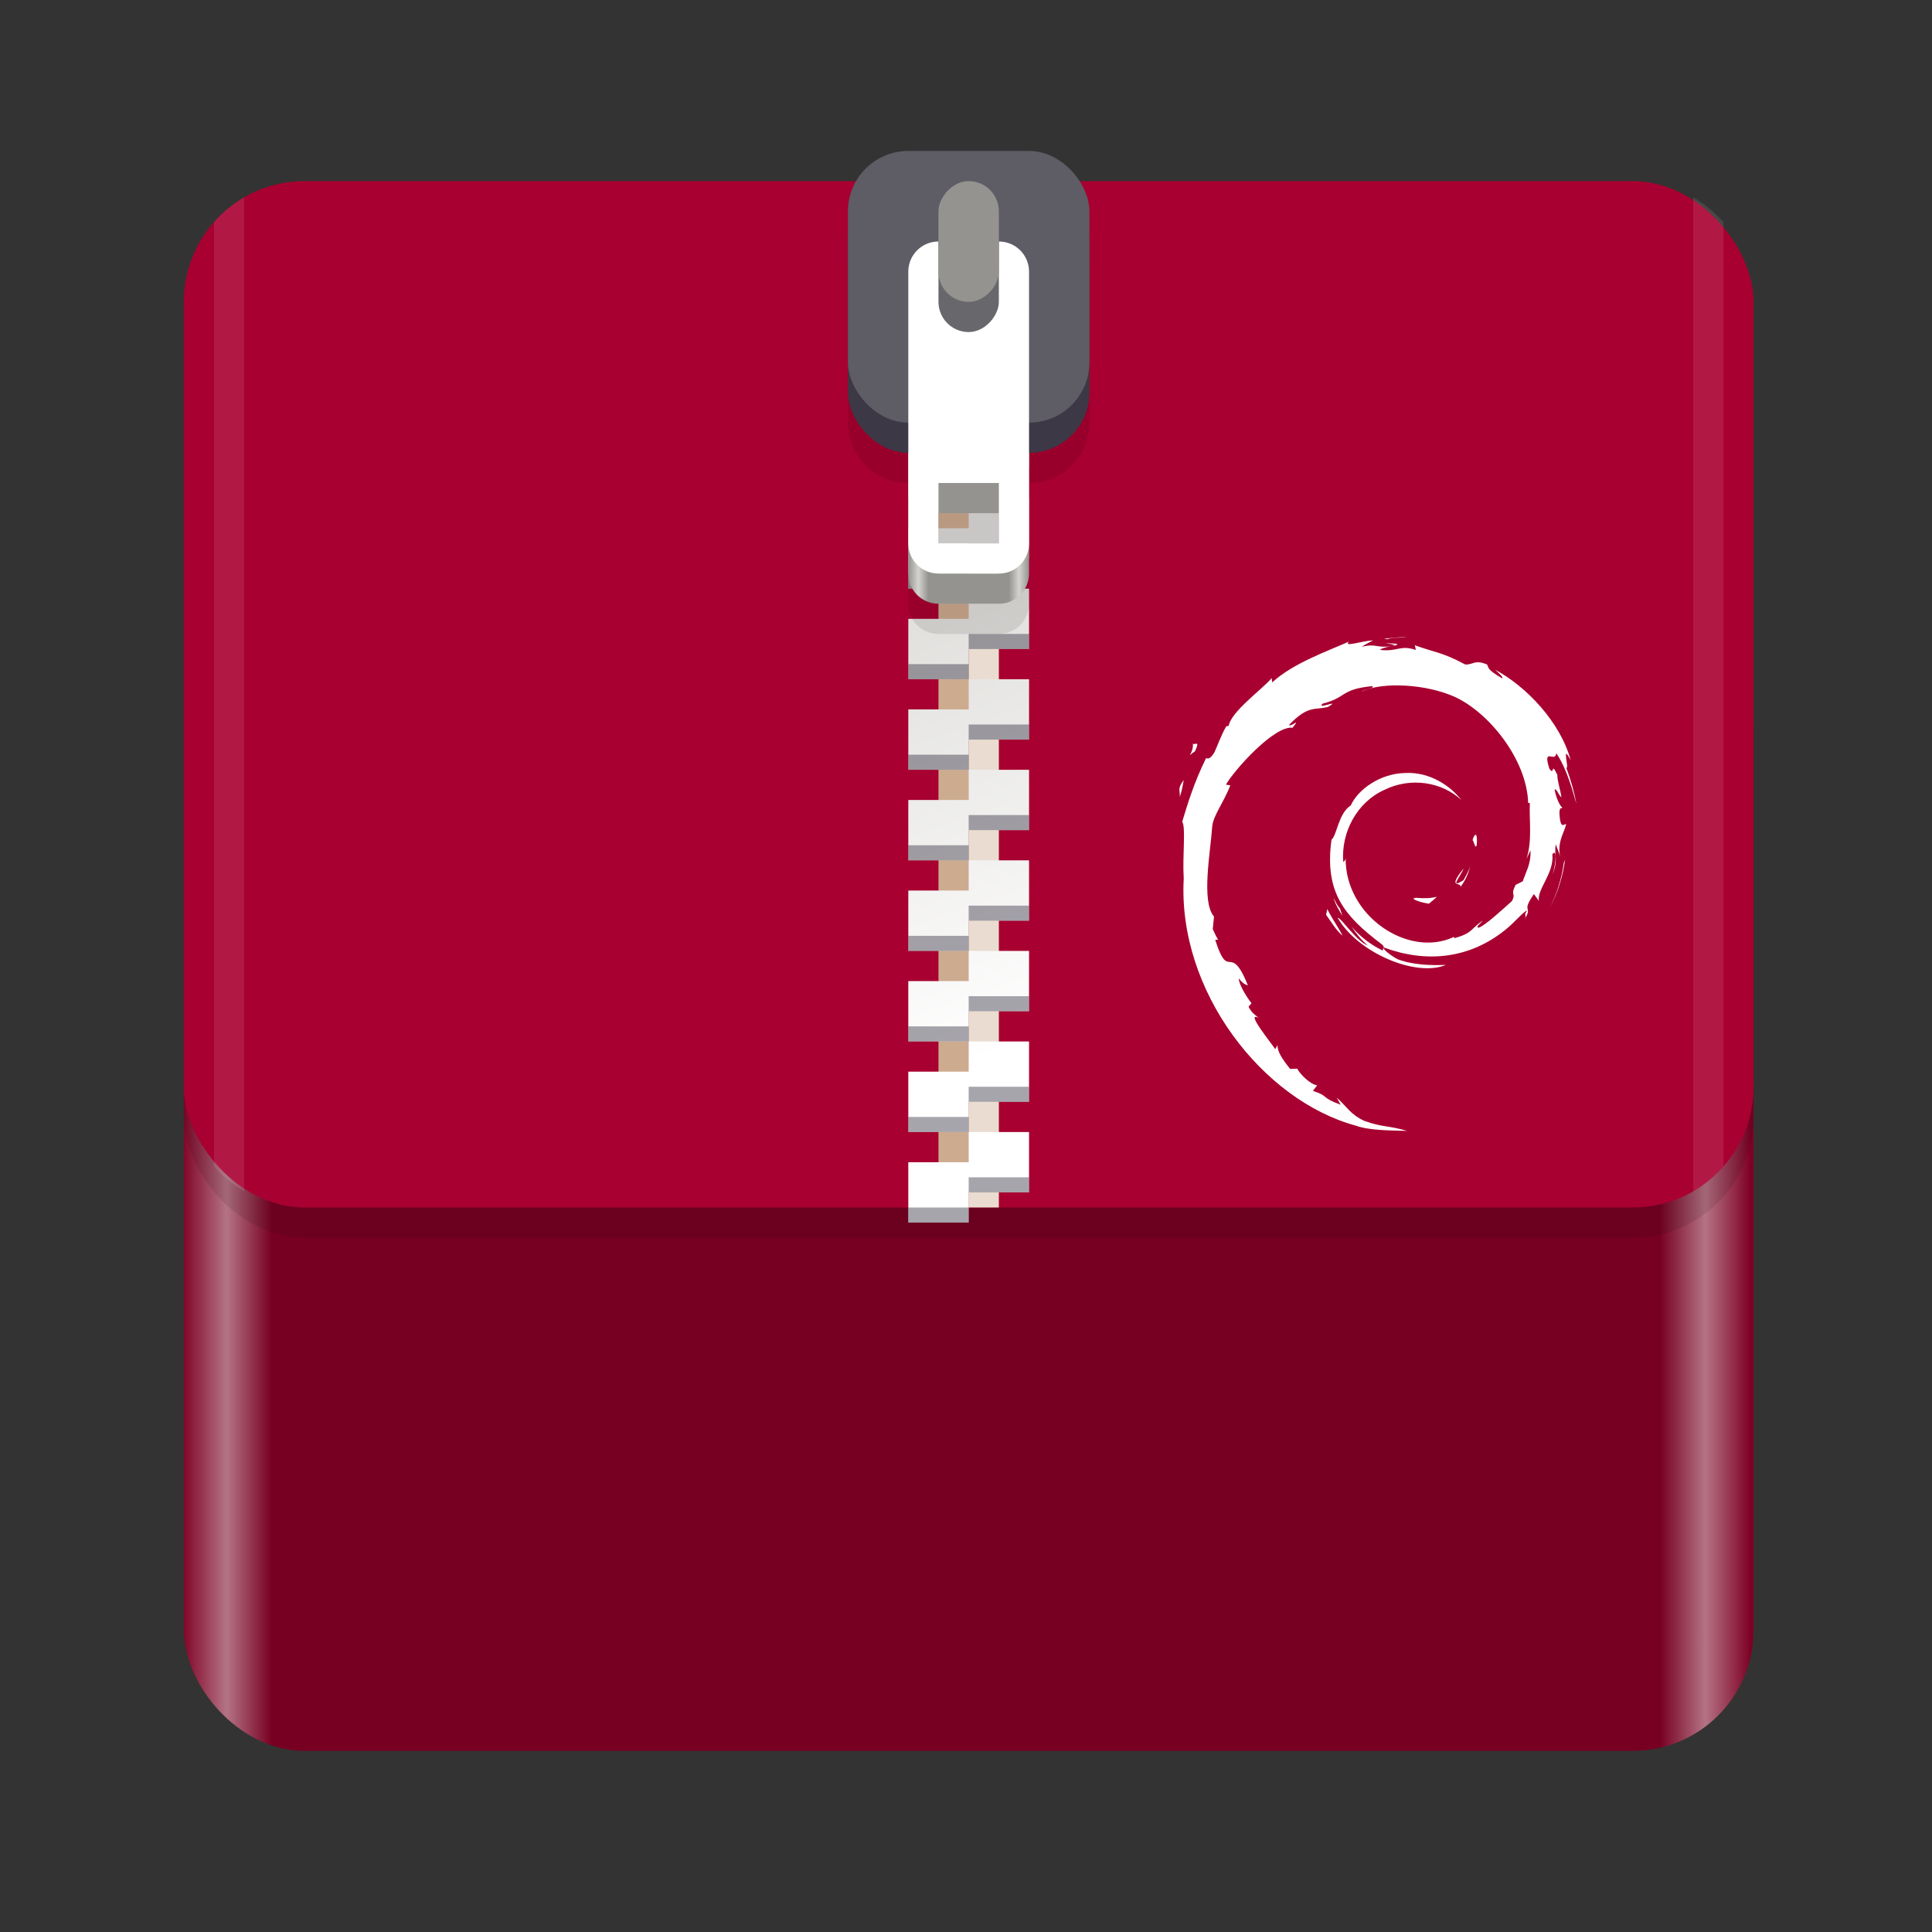 <?xml version="1.0" encoding="UTF-8" standalone="no"?>
<svg
   xmlns:dc="http://purl.org/dc/elements/1.1/"
   xmlns:cc="http://creativecommons.org/ns#"
   xmlns:rdf="http://www.w3.org/1999/02/22-rdf-syntax-ns#"
   xmlns:svg="http://www.w3.org/2000/svg"
   xmlns="http://www.w3.org/2000/svg"
   xmlns:sodipodi="http://sodipodi.sourceforge.net/DTD/sodipodi-0.dtd"
   xmlns:inkscape="http://www.inkscape.org/namespaces/inkscape"
   id="svg11300"
   width="128"
   height="128"
   style="enable-background:new"
   version="1.0"
   viewBox="0 0 128 128"
   sodipodi:docname="deb.svg"
   inkscape:version="0.92.3 (2405546, 2018-03-11)">
  <rect x="0" y="0" width="128" height="128" fill="#333333" stroke="none"/>
  <sodipodi:namedview
     pagecolor="#ffffff"
     bordercolor="#666666"
     borderopacity="1"
     objecttolerance="10"
     gridtolerance="10"
     guidetolerance="10"
     inkscape:pageopacity="0"
     inkscape:pageshadow="2"
     inkscape:window-width="1920"
     inkscape:window-height="1009"
     id="namedview43"
     showgrid="false"
     inkscape:zoom="1.84375"
     inkscape:cx="64"
     inkscape:cy="64"
     inkscape:window-x="0"
     inkscape:window-y="34"
     inkscape:window-maximized="1"
     inkscape:current-layer="svg11300" />
  <title
     id="title4162">Adwaita Icon Template</title>
  <defs
     id="defs3">
    <linearGradient
       id="linearGradient1329"
       x1="11.823"
       x2="115.82"
       y1="268"
       y2="268"
       gradientUnits="userSpaceOnUse">
      <stop
         id="stop1345"
         style="stop-color:#7e0024;stop-opacity:1"
         offset="0" />
      <stop
         id="stop1347"
         style="stop-color:#b47385;stop-opacity:1"
         offset=".029" />
      <stop
         id="stop1349"
         style="stop-color:#770022;stop-opacity:1"
         offset=".058" />
      <stop
         id="stop1351"
         style="stop-color:#770022;stop-opacity:1"
         offset=".942" />
      <stop
         id="stop1353"
         style="stop-color:#b47385;stop-opacity:1"
         offset=".971" />
      <stop
         id="stop1355"
         style="stop-color:#7e0024;stop-opacity:1"
         offset="1" />
    </linearGradient>
    <linearGradient
       id="linearGradient1610"
       x1="70.586"
       x2="60"
       y1="53.255"
       y2="23"
       gradientTransform="translate(0,170)"
       gradientUnits="userSpaceOnUse">
      <stop
         id="stop1652"
         style="stop-color:#fff"
         offset="0" />
      <stop
         id="stop1654"
         style="stop-color:#deddda"
         offset="1" />
    </linearGradient>
    <linearGradient
       id="linearGradient1612"
       x1="60"
       x2="68"
       y1="268"
       y2="268"
       gradientUnits="userSpaceOnUse">
      <stop
         id="stop1258"
         style="stop-color:#949390"
         offset="0" />
      <stop
         id="stop1260"
         style="stop-color:#d5d3cf"
         offset=".083" />
      <stop
         id="stop1262"
         style="stop-color:#949390"
         offset=".167" />
      <stop
         id="stop1264"
         style="stop-color:#949390"
         offset=".833" />
      <stop
         id="stop1266"
         style="stop-color:#d5d3cf"
         offset=".917" />
      <stop
         id="stop1268"
         style="stop-color:#949390"
         offset="1" />
    </linearGradient>
  </defs>
  <g
     id="layer1"
     transform="translate(0,-172)">
    <g
       id="g1149-5"
       transform="translate(.177)"
       style="enable-background:new">
      <rect
         id="rect1000-3-4"
         x="12"
         y="212"
         width="104"
         height="76"
         rx="8"
         ry="8"
         style="enable-background:new;fill:url(#linearGradient1329)" />
      <rect
         id="rect1299"
         x="12"
         y="186"
         width="104"
         height="68"
         rx="8"
         ry="8"
         style="enable-background:new;opacity:.1" />
      <rect
         id="rect1000-3-9-7"
         x="12"
         y="184"
         width="104"
         height="68"
         rx="8"
         ry="8"
         style="enable-background:new;fill:#a80030;fill-opacity:1" />
      <rect
         id="rect1076-65"
         x="62"
         y="192"
         width="2"
         height="60"
         style="fill:#cdab8f;paint-order:normal" />
      <rect
         id="rect1076-6-69"
         transform="scale(1,-1)"
         x="64"
         y="-252"
         width="2"
         height="60"
         style="enable-background:new;fill:#eadcd0;paint-order:normal" />
      <g
         id="g1135-3"
         transform="translate(0,17)"
         style="enable-background:new">
        <path
           id="rect5175-2-7"
           d="m60 178v4h4v-2h4v-2h-4zm4 4v2h-4v4h4v-2h4v-4zm0 6v2h-4v4h4v-2h4v-4zm0 6v2h-4v4h4v-2h4v-2-2zm0 6v2h-4v4h4v-2h4v-4zm0 6v2h-4v4h4v-2h4v-4zm0 6v2h-4v4h4v-2h4v-2-2zm0 6v2h-4v4h4v-2h4v-4zm0 6v2h-4v4h4v-2h4v-4zm0 6v2h-4v4h4v-2h4v-2-2z"
           style="fill:url(#linearGradient1610);paint-order:normal" />
        <path
           id="path1183-4"
           d="m64 179v1h4v-1zm-4 2v1h4v-1zm4 4v1h4v-1zm-4 2v1h4v-1zm4 4v1h4v-1zm-4 2v1h4v-1zm4 4v1h4v-1zm-4 2v1h4v-1zm4 4v1h4v-1zm-4 2v1h4v-1zm4 4v1h4v-1zm-4 2v1h4v-1zm4 4v1h4v-1zm-4 2v1h4v-1zm4 4v1h4v-1zm-4 2v1h4v-1zm4 4v1h4v-1zm-4 2v1h4v-1zm4 4v1h4v-1zm-4 2v1h4v-1z"
           style="fill:#241f31;opacity:.4;paint-order:normal" />
      </g>
      <path
         id="path1340-5-4"
         d="m60 186c-2.216 0-4 1.784-4 4v10c0 2.216 1.784 4 4 4v8c0 1.108 0.892 2 2 2h4c1.108 0 2-0.892 2-2v-8c2.216 0 4-1.784 4-4v-10c0-2.216-1.784-4-4-4zm2 22h4v4h-4z"
         style="enable-background:new;opacity:.1" />
      <g
         id="g1352-52"
         transform="translate(0,-66)"
         style="enable-background:new">
        <path
           id="path1340-5"
           d="m62 258c-1.108 0-2 0.892-2 2v16c0 1.108 0.892 2 2 2h4c1.108 0 2-0.892 2-2v-16c0-1.108-0.892-2-2-2zm0 14h4v4h-4z"
           style="fill:url(#linearGradient1612)" />
        <rect
           id="rect1051-6-7-4"
           x="56"
           y="250"
           width="16"
           height="18"
           rx="4"
           ry="4"
           style="enable-background:new;fill:#3d3846" />
        <rect
           id="rect1051-6-74"
           x="56"
           y="248"
           width="16"
           height="18"
           rx="4"
           ry="4"
           style="enable-background:new;fill:#5e5c64" />
        <path
           id="rect1335-4"
           d="m62 254c-1.108 0-2 0.892-2 2v18c0 1.108 0.892 2 2 2h4c1.108 0 2-0.892 2-2v-18c0-1.108-0.892-2-2-2zm0 16h4v4h-4z"
           style="fill:#fff" />
        <rect
           id="rect5037-3-3"
           transform="scale(1,-1)"
           x="62"
           y="-260"
           width="4"
           height="10"
           rx="2"
           ry="2"
           style="enable-background:new;fill:#68676b;paint-order:normal" />
        <rect
           id="rect1089-0"
           transform="scale(1,-1)"
           x="62"
           y="-258"
           width="4"
           height="8"
           rx="2"
           ry="2"
           style="enable-background:new;fill:#949390;paint-order:normal" />
      </g>
      <path
         id="rect1236"
         transform="translate(-.177 172)"
         d="m16.178 13.072c-0.755 0.435-1.428 0.99-2 1.639v62.578c0.572 0.649 1.245 1.204 2 1.639z"
         style="fill:#fff;opacity:.1;paint-order:normal" />
      <path
         id="rect1236-3"
         transform="translate(-.177 172)"
         d="m112.18 13.072v65.855c0.755-0.436 1.428-0.991 2-1.641v-62.574c-0.572-0.649-1.245-1.205-2-1.641z"
         style="enable-background:new;fill:#fff;opacity:.1;paint-order:normal" />
    </g>
  </g>
  <g
     transform="matrix(0.363,0,0,0.363,71.723,42.189)"
     style="display:inline;fill:#ffffff;fill-opacity:1;stroke-width:0.25;enable-background:new"
     id="g60">
    <path
       inkscape:connector-curvature="0"
       d="m 60.969,47.645 c -1.494,0.02 0.281,0.768 2.232,1.069 0.541,-0.422 1.027,-0.846 1.463,-1.26 -1.213,0.297 -2.449,0.304 -3.695,0.191"
       style="fill:#ffffff;fill-opacity:1"
       id="path36" />
    <path
       inkscape:connector-curvature="0"
       d="m 68.986,45.646 c 0.893,-1.229 1.541,-2.573 1.77,-3.963 -0.201,0.99 -0.736,1.845 -1.244,2.749 -2.793,1.759 -0.264,-1.044 -0.002,-2.111 -3.002,3.783 -0.414,2.268 -0.524,3.325"
       style="fill:#ffffff;fill-opacity:1"
       id="path38" />
    <path
       inkscape:connector-curvature="0"
       d="m 71.949,37.942 c 0.182,-2.691 -0.529,-1.839 -0.768,-0.814 0.278,0.146 0.499,1.898 0.768,0.814"
       style="fill:#ffffff;fill-opacity:1"
       id="path40" />
    <path
       inkscape:connector-curvature="0"
       d="m 55.301,1.163 c 0.798,0.142 1.724,0.252 1.591,0.443 0.876,-0.193 1.073,-0.367 -1.591,-0.443"
       style="fill:#ffffff;fill-opacity:1"
       id="path42" />
    <path
       inkscape:connector-curvature="0"
       d="M 56.893,1.606 56.332,1.723 56.855,1.675 56.893,1.606"
       style="fill:#ffffff;fill-opacity:1"
       id="path44" />
    <path
       inkscape:connector-curvature="0"
       d="m 81.762,38.962 c 0.09,2.416 -0.705,3.59 -1.424,5.666 l -1.293,0.643 c -1.057,2.054 0.105,1.304 -0.652,2.937 -1.652,1.467 -5.006,4.589 -6.08,4.875 -0.785,-0.017 0.531,-0.926 0.703,-1.281 -2.209,1.516 -1.773,2.276 -5.152,3.199 L 67.766,54.78 c -8.33,3.92 -19.902,-3.847 -19.75,-14.443 -0.088,0.672 -0.253,0.504 -0.437,0.774 -0.43,-5.451 2.518,-10.926 7.49,-13.165 4.863,-2.406 10.564,-1.42 14.045,1.829 -1.912,-2.506 -5.721,-5.163 -10.232,-4.917 -4.421,0.072 -8.558,2.881 -9.938,5.932 -2.264,1.425 -2.528,5.496 -3.514,6.242 -1.329,9.76 2.497,13.975 8.97,18.936 1.016,0.686 0.286,0.791 0.422,1.313 -2.15,-1.006 -4.118,-2.526 -5.738,-4.387 0.86,1.257 1.787,2.479 2.986,3.439 -2.029,-0.685 -4.738,-4.913 -5.527,-5.085 3.495,6.258 14.178,10.975 19.775,8.634 -2.59,0.096 -5.879,0.053 -8.787,-1.022 -1.225,-0.629 -2.884,-1.93 -2.587,-2.173 7.636,2.851 15.522,2.158 22.128,-3.137 1.682,-1.31 3.518,-3.537 4.049,-3.567 -0.799,1.202 0.137,0.578 -0.477,1.639 1.672,-2.701 -0.729,-1.1 1.73,-4.664 l 0.908,1.25 c -0.34,-2.244 2.785,-4.966 2.467,-8.512 0.717,-1.084 0.799,1.168 0.039,3.662 1.055,-2.767 0.279,-3.212 0.549,-5.496 0.291,0.768 0.678,1.583 0.875,2.394 -0.688,-2.675 0.703,-4.503 1.049,-6.058 -0.342,-0.15 -1.061,1.182 -1.227,-1.976 0.025,-1.372 0.383,-0.719 0.52,-1.057 -0.268,-0.155 -0.975,-1.207 -1.404,-3.224 0.309,-0.475 0.832,1.229 1.256,1.298 -0.273,-1.603 -0.742,-2.826 -0.762,-4.057 -1.24,-2.59 -0.439,0.346 -1.443,-1.112 -1.32,-4.114 1.094,-0.955 1.258,-2.823 1.998,2.895 3.137,7.385 3.662,9.244 -0.4,-2.267 -1.045,-4.464 -1.834,-6.589 0.609,0.257 -0.979,-4.663 0.791,-1.405 C 87.189,15.552 81,9.062 75.305,6.018 76,6.655 76.879,7.455 76.565,7.581 73.731,5.896 74.229,5.763 73.823,5.051 71.518,4.112 71.364,5.128 69.839,5.053 65.489,2.745 64.651,2.99 60.648,1.546 L 60.83,2.398 C 57.949,1.438 57.473,2.76 54.36,2.4 54.171,2.253 55.358,1.864 56.336,1.723 53.55,2.091 53.68,1.173 50.954,1.824 51.625,1.353 52.337,1.04 53.053,0.64 50.782,0.778 47.629,1.962 48.602,0.884 44.897,2.538 38.316,4.859 34.623,8.322 L 34.507,7.546 c -1.692,2.031 -7.379,6.066 -7.832,8.699 l -0.453,0.105 c -0.879,1.491 -1.45,3.18 -2.148,4.713 -1.151,1.963 -1.688,0.756 -1.524,1.064 -2.265,4.592 -3.392,8.45 -4.363,11.616 0.692,1.035 0.017,6.232 0.278,10.391 -1.136,20.544 14.418,40.489 31.42,45.093 2.492,0.893 6.197,0.861 9.349,0.949 -3.718,-1.064 -4.198,-0.563 -7.822,-1.826 -2.613,-1.232 -3.185,-2.637 -5.037,-4.244 l 0.733,1.295 c -3.63,-1.285 -2.111,-1.59 -5.065,-2.525 l 0.783,-1.021 c -1.177,-0.09 -3.117,-1.982 -3.647,-3.033 l -1.288,0.051 c -1.546,-1.906 -2.371,-3.283 -2.31,-4.35 l -0.416,0.742 c -0.471,-0.809 -5.691,-7.158 -2.983,-5.68 -0.503,-0.458 -1.172,-0.747 -1.897,-2.066 l 0.551,-0.629 c -1.301,-1.677 -2.398,-3.826 -2.314,-4.542 0.695,0.938 1.177,1.114 1.655,1.275 -3.291,-8.164 -3.476,-0.449 -5.967,-8.31 l 0.526,-0.042 c -0.403,-0.611 -0.65,-1.27 -0.974,-1.919 l 0.23,-2.285 c -2.368,-2.736 -0.662,-11.645 -0.319,-16.53 0.235,-1.986 1.977,-4.101 3.3,-7.418 l -0.806,-0.138 c 1.542,-2.688 8.802,-10.799 12.166,-10.383 1.629,-2.046 -0.324,-0.008 -0.643,-0.522 3.579,-3.703 4.704,-2.616 7.119,-3.283 2.603,-1.545 -2.235,0.604 -1.001,-0.589 4.503,-1.149 3.19,-2.614 9.063,-3.197 0.62,0.352 -1.437,0.544 -1.953,1.001 3.75,-1.836 11.869,-1.417 17.145,1.018 6.117,2.861 12.994,11.314 13.266,19.267 l 0.309,0.083 c -0.156,3.162 0.484,6.819 -0.627,10.177 l 0.751,-1.591"
       style="fill:#ffffff;fill-opacity:1"
       id="path46" />
    <path
       inkscape:connector-curvature="0"
       d="m 44.658,49.695 -0.211,1.047 c 0.983,1.335 1.763,2.781 3.016,3.821 -0.902,-1.759 -1.571,-2.486 -2.805,-4.868"
       style="fill:#ffffff;fill-opacity:1"
       id="path48" />
    <path
       inkscape:connector-curvature="0"
       d="m 46.979,49.605 c -0.52,-0.576 -0.826,-1.268 -1.172,-1.956 0.33,1.211 1.006,2.252 1.633,3.312 l -0.461,-1.356"
       style="fill:#ffffff;fill-opacity:1"
       id="path50" />
    <path
       inkscape:connector-curvature="0"
       d="m 88.063,40.675 -0.219,0.552 c -0.402,2.858 -1.273,5.686 -2.605,8.309 1.472,-2.767 2.421,-5.794 2.824,-8.861"
       style="fill:#ffffff;fill-opacity:1"
       id="path52" />
    <path
       inkscape:connector-curvature="0"
       d="M 55.598,0.446 C 56.607,0.077 58.08,0.243 59.154,0 57.756,0.117 56.365,0.187 54.992,0.362 l 0.606,0.084"
       style="fill:#ffffff;fill-opacity:1"
       id="path54" />
    <path
       inkscape:connector-curvature="0"
       d="m 20.127,19.308 c 0.233,2.154 -1.62,2.991 0.41,1.569 1.09,-2.454 -0.424,-0.677 -0.41,-1.569"
       style="fill:#ffffff;fill-opacity:1"
       id="path56" />
    <path
       inkscape:connector-curvature="0"
       d="m 17.739,29.282 c 0.469,-1.437 0.553,-2.299 0.732,-3.132 -1.293,1.654 -0.596,2.007 -0.732,3.132"
       style="fill:#ffffff;fill-opacity:1"
       id="path58" />
  </g>
</svg>
